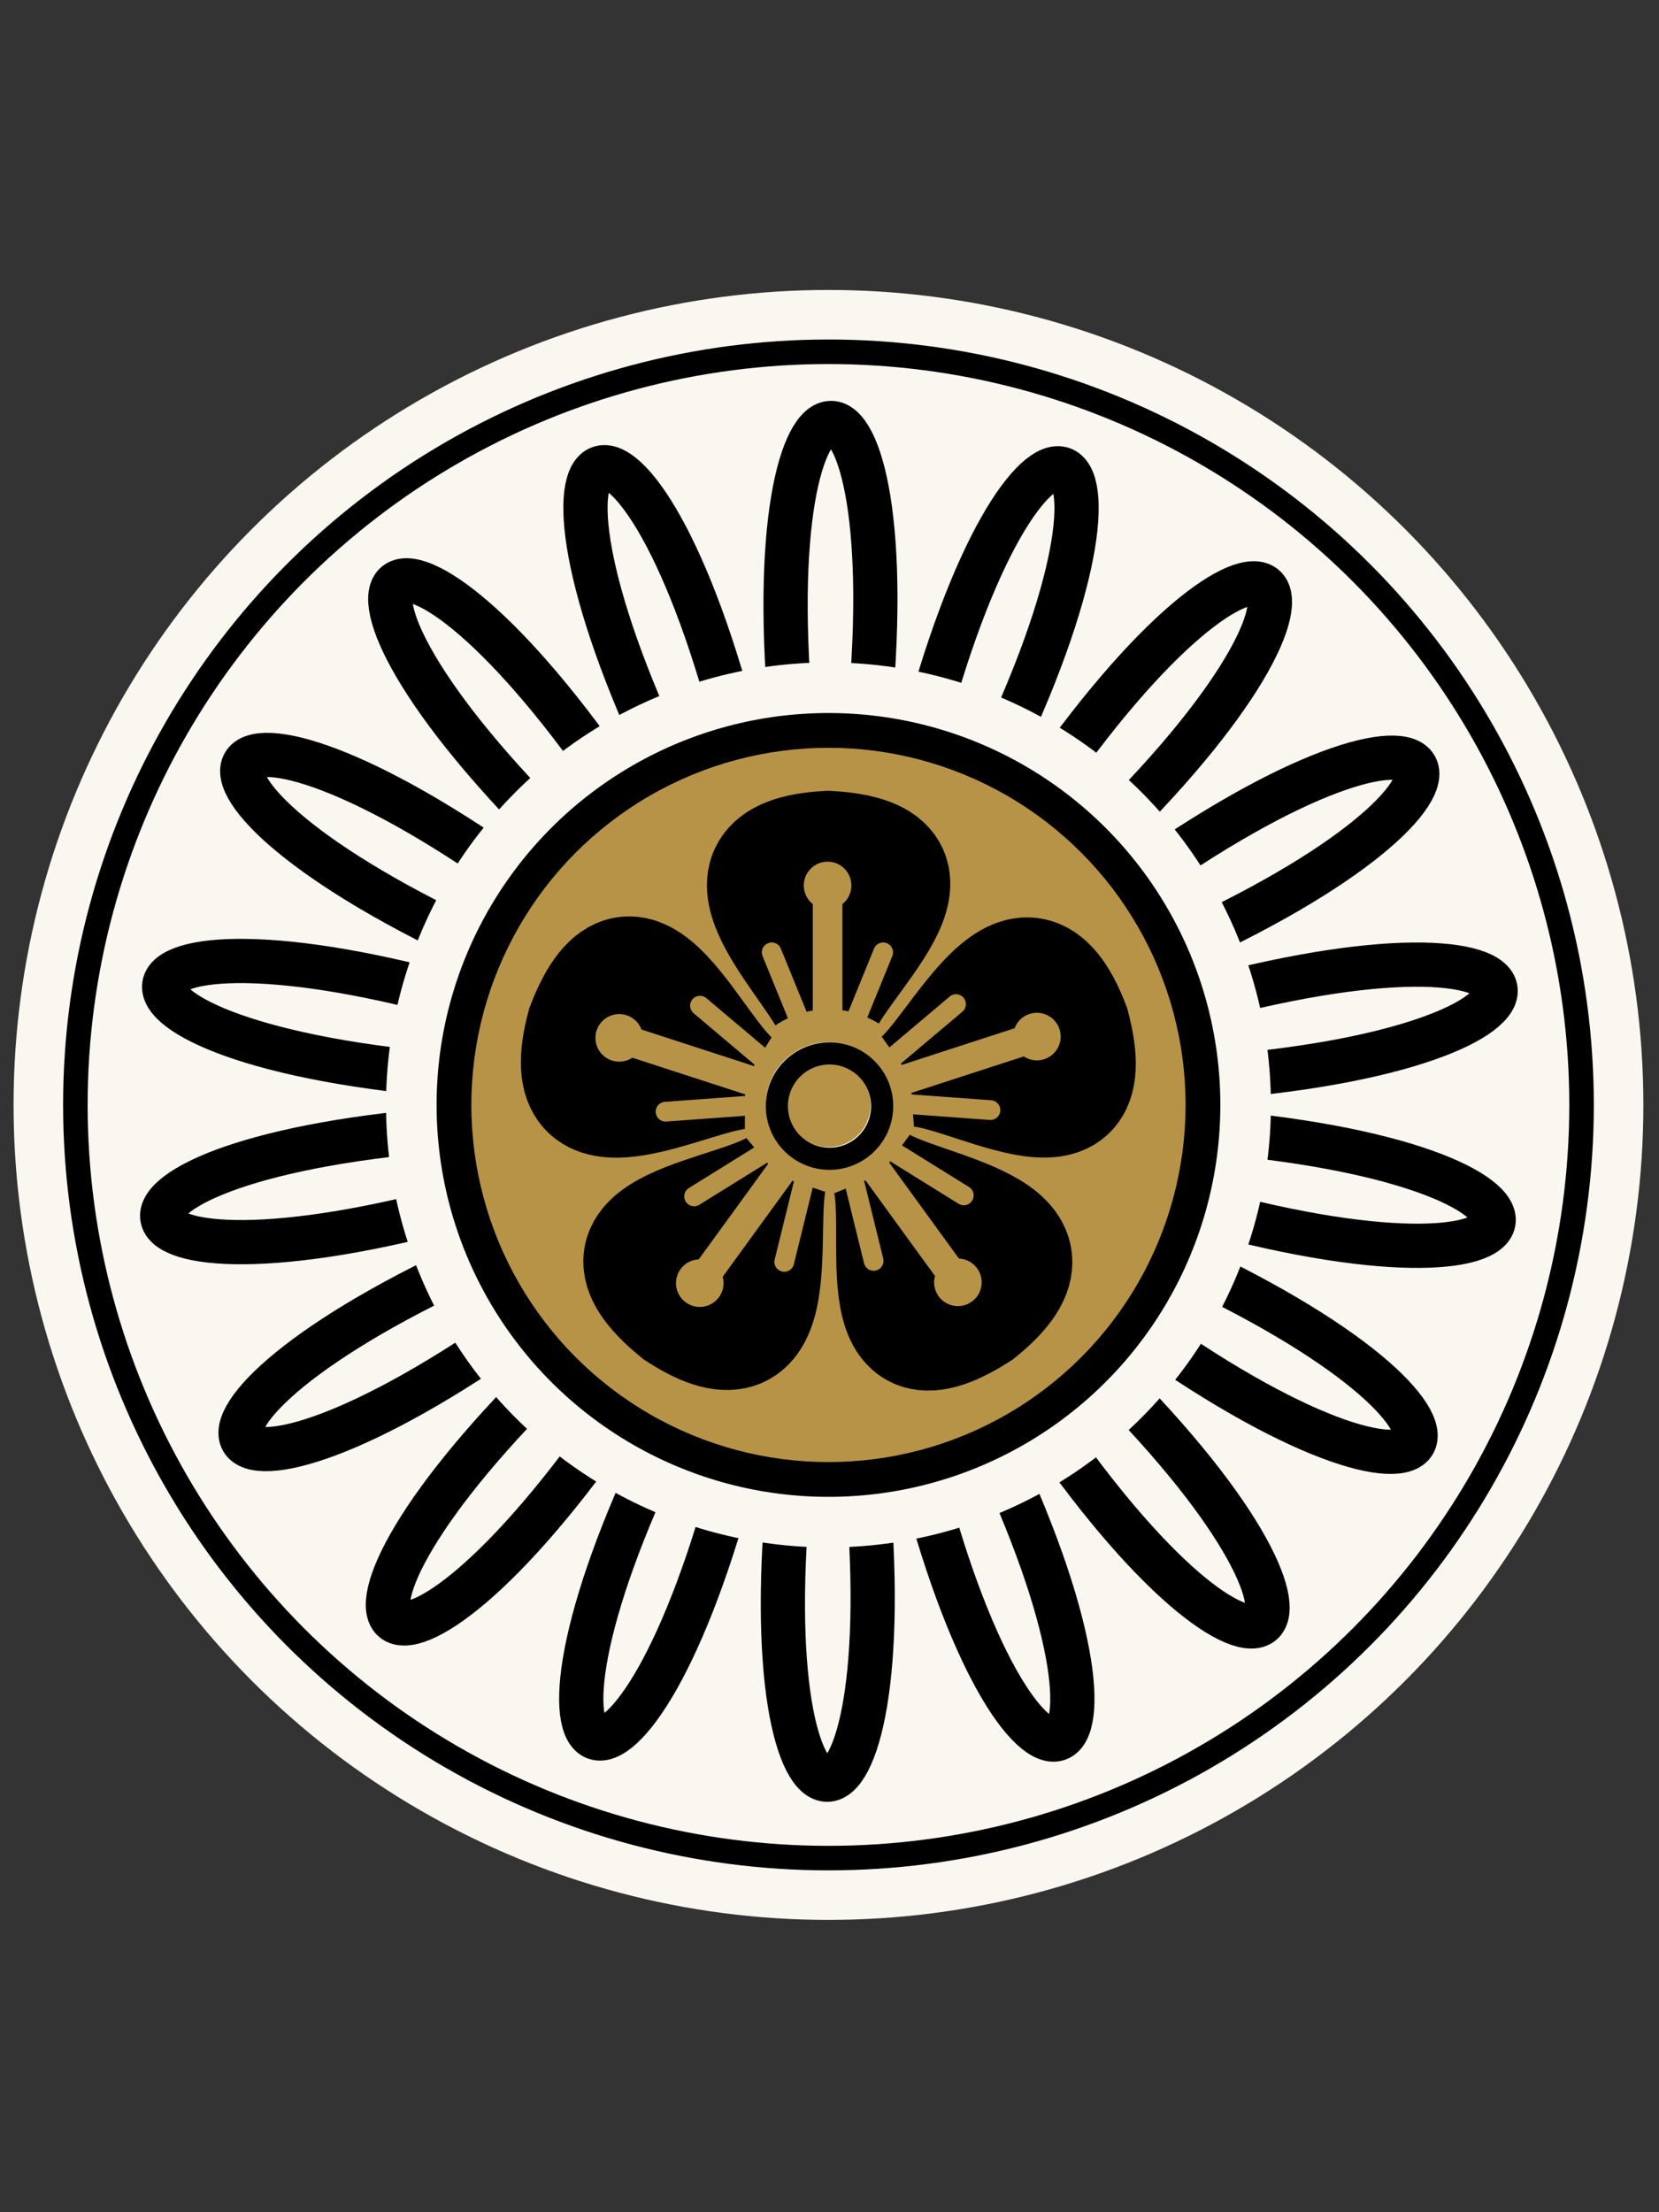 <?xml version="1.0" encoding="UTF-8" standalone="no"?>
<!-- Created with Inkscape (http://www.inkscape.org/) -->

<svg
   xmlns:osb="http://www.openswatchbook.org/uri/2009/osb"
   xmlns:dc="http://purl.org/dc/elements/1.1/"
   xmlns:cc="http://creativecommons.org/ns#"
   xmlns:rdf="http://www.w3.org/1999/02/22-rdf-syntax-ns#"
   xmlns:svg="http://www.w3.org/2000/svg"
   xmlns="http://www.w3.org/2000/svg"
   xmlns:xlink="http://www.w3.org/1999/xlink"
   xmlns:sodipodi="http://sodipodi.sourceforge.net/DTD/sodipodi-0.dtd"
   xmlns:inkscape="http://www.inkscape.org/namespaces/inkscape"
   width="300"
   height="400"
   viewBox="0 0 300 400"
   id="svg2"
   version="1.1"
   inkscape:version="0.91 r13725"
   sodipodi:docname="Pin1.svg"
   inkscape:export-filename="C:\Users\Fluffy\Documents\Projects\ExtraRiichi\Pin1.png"
   inkscape:export-xdpi="180"
   inkscape:export-ydpi="180">
  <rect x="0" y="0" width="300" height="400" fill="#333333" stroke="none"/>
  <defs
     id="defs4">
    <inkscape:path-effect
       effect="skeletal"
       id="path-effect7963"
       is_visible="true"
       pattern="m -90.826,-314.07 23.03,41.385 21.478,-41.385 z"
       copytype="repeated_stretched"
       prop_scale="1"
       scale_y_rel="false"
       spacing="0"
       normal_offset="0"
       tang_offset="0"
       prop_units="false"
       vertical_pattern="false"
       fuse_tolerance="0"
       pattern-nodetypes="cccc" />
    <inkscape:path-effect
       effect="skeletal"
       id="path-effect7830"
       is_visible="true"
       pattern="M -12.828,33.716 -17,-11 l 9,0 z"
       copytype="repeated_stretched"
       prop_scale="-1"
       scale_y_rel="false"
       spacing="5.1"
       normal_offset="0"
       tang_offset="0"
       prop_units="false"
       vertical_pattern="false"
       fuse_tolerance="0"
       pattern-nodetypes="cccc" />
    <linearGradient
       id="linearGradient10055"
       osb:paint="solid">
      <stop
         style="stop-color:#000000;stop-opacity:1;"
         offset="0"
         id="stop10057" />
    </linearGradient>
    <marker
       inkscape:stockid="Arrow1Lstart"
       orient="auto"
       refY="0"
       refX="0"
       id="Arrow1Lstart"
       style="overflow:visible"
       inkscape:isstock="true">
      <path
         id="path4978"
         d="M 0,0 5,-5 -12.5,0 5,5 0,0 Z"
         style="fill:#000000;fill-opacity:1;fill-rule:evenodd;stroke:#ff5c00;stroke-width:1pt;stroke-opacity:1"
         transform="matrix(0.8,0,0,0.8,10,0)"
         inkscape:connector-curvature="0" />
    </marker>
    <clipPath
       clipPathUnits="userSpaceOnUse"
       id="clipPath4243">
      <circle
         style="opacity:1;fill:#000000;fill-opacity:0.297;fill-rule:nonzero;stroke:#000000;stroke-width:19.133;stroke-linecap:butt;stroke-linejoin:round;stroke-miterlimit:4;stroke-dasharray:none;stroke-dashoffset:0;stroke-opacity:1"
         id="circle4245"
         cx="-264.66"
         cy="-198.207"
         r="293.954" />
    </clipPath>
    <clipPath
       clipPathUnits="userSpaceOnUse"
       id="clipPath7847">
      <ellipse
         style="opacity:1;fill:#822600;fill-opacity:1;fill-rule:nonzero;stroke:none;stroke-width:12;stroke-linecap:round;stroke-linejoin:round;stroke-miterlimit:4;stroke-dasharray:none;stroke-dashoffset:0;stroke-opacity:1"
         id="ellipse7849"
         cx="394"
         cy="552.362"
         rx="349.495"
         ry="216" />
    </clipPath>
    <clipPath
       clipPathUnits="userSpaceOnUse"
       id="clipPath4243-1">
      <circle
         style="opacity:1;fill:#000000;fill-opacity:0.297;fill-rule:nonzero;stroke:#000000;stroke-width:19.133;stroke-linecap:butt;stroke-linejoin:round;stroke-miterlimit:4;stroke-dasharray:none;stroke-dashoffset:0;stroke-opacity:1"
         id="circle4245-4"
         cx="-264.66"
         cy="-198.207"
         r="293.954" />
    </clipPath>
    <clipPath
       clipPathUnits="userSpaceOnUse"
       id="clipPath7876">
      <circle
         style="opacity:1;fill:#000000;fill-opacity:0.297;fill-rule:nonzero;stroke:#000000;stroke-width:19.133;stroke-linecap:butt;stroke-linejoin:round;stroke-miterlimit:4;stroke-dasharray:none;stroke-dashoffset:0;stroke-opacity:1"
         id="circle7878"
         cx="-264.66"
         cy="-198.207"
         r="293.954" />
    </clipPath>
    <clipPath
       clipPathUnits="userSpaceOnUse"
       id="clipPath14693">
      <rect
         style="opacity:1;fill:#a53c3c;fill-opacity:1;fill-rule:nonzero;stroke:none;stroke-width:8;stroke-linecap:round;stroke-linejoin:round;stroke-miterlimit:4;stroke-dasharray:none;stroke-dashoffset:0;stroke-opacity:1"
         id="rect14695"
         width="131.784"
         height="168.821"
         x="-332.596"
         y="383.498"
         rx="1.255"
         ry="3.751"
         transform="matrix(0.999,-0.035,0.035,0.999,0,0)" />
    </clipPath>
    <clipPath
       clipPathUnits="userSpaceOnUse"
       id="clipPath14952">
      <ellipse
         style="opacity:1;fill:#a53c3c;fill-opacity:1;fill-rule:nonzero;stroke:none;stroke-width:7;stroke-linecap:round;stroke-linejoin:round;stroke-miterlimit:4;stroke-dasharray:none;stroke-dashoffset:0;stroke-opacity:1"
         id="ellipse14954"
         cx="-271.344"
         cy="647.256"
         rx="69.057"
         ry="116.911"
         transform="matrix(0.999,-0.035,0.035,0.999,0,0)" />
    </clipPath>
    <pattern
       y="0"
       x="0"
       height="6"
       width="6"
       patternUnits="userSpaceOnUse"
       id="EMFhbasepattern" />
  </defs>
  <sodipodi:namedview
     id="base"
     pagecolor="#000000"
     bordercolor="#666666"
     borderopacity="1"
     inkscape:pageopacity="0"
     inkscape:pageshadow="2"
     inkscape:zoom="2.0219278"
     inkscape:cx="213.95442"
     inkscape:cy="213.42461"
     inkscape:document-units="px"
     inkscape:current-layer="layer1"
     showgrid="true"
     inkscape:window-width="1920"
     inkscape:window-height="1017"
     inkscape:window-x="1912"
     inkscape:window-y="-8"
     inkscape:window-maximized="1"
     showguides="true"
     inkscape:guide-bbox="true"
     units="px">
    <inkscape:grid
       type="xygrid"
       id="grid4774"
       visible="true"
       dotted="false"
       color="#3f3fff"
       opacity="0.039"
       empcolor="#3f3fff"
       empopacity="0.078"
       enabled="false" />
    <sodipodi:guide
       position="150,200"
       orientation="0,1"
       id="guide8231"
       inkscape:label=""
       inkscape:color="rgb(0,0,255)" />
    <sodipodi:guide
       position="150,200"
       orientation="1,0"
       id="guide8233"
       inkscape:label=""
       inkscape:color="rgb(0,0,255)" />
  </sodipodi:namedview>
  <g
     inkscape:label="Layer 1"
     inkscape:groupmode="layer"
     id="layer1"
     transform="translate(0,-652.362)">
    <g
       id="g6641"
       transform="matrix(0.893,0,0,0.893,-207.387,341.031)">
      <circle
         r="160"
         cy="572.362"
         cx="400"
         id="path5446"
         style="opacity:1;fill:#000000;fill-opacity:1;fill-rule:nonzero;stroke:#FAF7F0;stroke-width:10.033;stroke-linecap:butt;stroke-linejoin:round;stroke-miterlimit:4;stroke-dasharray:none;stroke-dashoffset:0;stroke-opacity:1" />
      <circle
         r="145"
         cy="572.362"
         cx="400"
         id="path5448"
         style="opacity:1;fill:#FAF7F0;fill-opacity:1;fill-rule:nonzero;stroke:#FAF7F0;stroke-width:10.033;stroke-linecap:butt;stroke-linejoin:round;stroke-miterlimit:4;stroke-dasharray:none;stroke-dashoffset:0;stroke-opacity:1" />
      <g
         transform="translate(0.354,0)"
         id="g5971">
        <path
           style="fill:none;fill-rule:evenodd;stroke:#000000;stroke-width:8.955;stroke-linecap:round;stroke-linejoin:miter;stroke-miterlimit:4;stroke-dasharray:none;stroke-opacity:1"
           d="m 392.327,496.481 c -8.272,-82.935 24.083,-82.939 15.287,0"
           id="path5460"
           inkscape:connector-curvature="0"
           sodipodi:nodetypes="cc"
           inkscape:transform-center-y="-122.30186"
           inkscape:tile-cx="399.93275"
           inkscape:tile-cy="572.50692"
           inkscape:tile-w="30.803226"
           inkscape:tile-h="64.041819"
           inkscape:tile-x0="384.53113"
           inkscape:tile-y0="430.98601" />
        <g
           id="g5914"
           transform="translate(-31,-64.5)">
          <use
             height="100%"
             width="100%"
             inkscape:transform-center-y="-100.94097"
             inkscape:transform-center-x="-33.466979"
             id="use5880"
             transform="matrix(0.94,0.342,-0.342,0.94,250.392,-36.968)"
             xlink:href="#path5460"
             inkscape:tiled-clone-of="#path5460"
             y="0"
             x="0" />
          <use
             height="100%"
             width="100%"
             inkscape:transform-center-y="-80.402085"
             inkscape:transform-center-x="-66.418446"
             id="use5882"
             transform="matrix(0.766,0.643,-0.643,0.766,491.624,-58.032)"
             xlink:href="#path5460"
             inkscape:tiled-clone-of="#path5460"
             y="0"
             x="0" />
          <use
             height="100%"
             width="100%"
             inkscape:transform-center-y="-50.569105"
             inkscape:transform-center-x="-92.035968"
             id="use5884"
             transform="matrix(0.5,0.866,-0.866,0.5,725.513,4.682)"
             xlink:href="#path5460"
             inkscape:tiled-clone-of="#path5460"
             y="0"
             x="0" />
          <use
             height="100%"
             width="100%"
             inkscape:transform-center-y="-16.020278"
             inkscape:transform-center-x="-106.83186"
             id="use5886"
             transform="matrix(0.174,0.985,-0.985,0.174,923.847,143.608)"
             xlink:href="#path5460"
             inkscape:tiled-clone-of="#path5460"
             y="0"
             x="0" />
          <use
             height="100%"
             width="100%"
             inkscape:transform-center-y="16.01696"
             inkscape:transform-center-x="-106.83192"
             id="use5888"
             transform="matrix(-0.174,0.985,-0.985,-0.174,1062.704,341.989)"
             xlink:href="#path5460"
             inkscape:tiled-clone-of="#path5460"
             y="0"
             x="0" />
          <use
             height="100%"
             width="100%"
             inkscape:transform-center-y="50.568001"
             inkscape:transform-center-x="-92.03626"
             id="use5890"
             transform="matrix(-0.5,0.866,-0.866,-0.5,1125.337,575.899)"
             xlink:href="#path5460"
             inkscape:tiled-clone-of="#path5460"
             y="0"
             x="0" />
          <use
             height="100%"
             width="100%"
             inkscape:transform-center-y="80.401655"
             inkscape:transform-center-x="-66.419137"
             id="use5892"
             transform="matrix(-0.766,0.643,-0.643,-0.766,1104.191,817.125)"
             xlink:href="#path5460"
             inkscape:tiled-clone-of="#path5460"
             y="0"
             x="0" />
          <use
             height="100%"
             width="100%"
             inkscape:transform-center-y="100.94079"
             inkscape:transform-center-x="-33.468884"
             id="use5894"
             transform="matrix(-0.94,0.342,-0.342,-0.94,1001.816,1036.57)"
             xlink:href="#path5460"
             inkscape:tiled-clone-of="#path5460"
             y="0"
             x="0" />
          <use
             height="100%"
             width="100%"
             inkscape:transform-center-y="109.52358"
             id="use5896"
             transform="matrix(-1,0,0,-1,830.56,1207.766)"
             xlink:href="#path5460"
             inkscape:tiled-clone-of="#path5460"
             y="0"
             x="0" />
          <use
             height="100%"
             width="100%"
             inkscape:transform-center-y="100.94095"
             inkscape:transform-center-x="33.466976"
             id="use5898"
             transform="matrix(-0.94,-0.342,0.342,-0.94,611.08,1310.066)"
             xlink:href="#path5460"
             inkscape:tiled-clone-of="#path5460"
             y="0"
             x="0" />
          <use
             height="100%"
             width="100%"
             inkscape:transform-center-y="80.402089"
             inkscape:transform-center-x="66.418443"
             id="use5900"
             transform="matrix(-0.766,-0.643,0.643,-0.766,369.848,1331.129)"
             xlink:href="#path5460"
             inkscape:tiled-clone-of="#path5460"
             y="0"
             x="0" />
          <use
             height="100%"
             width="100%"
             inkscape:transform-center-y="50.569089"
             inkscape:transform-center-x="92.035965"
             id="use5902"
             transform="matrix(-0.5,-0.866,0.866,-0.5,135.959,1268.416)"
             xlink:href="#path5460"
             inkscape:tiled-clone-of="#path5460"
             y="0"
             x="0" />
          <use
             height="100%"
             width="100%"
             inkscape:transform-center-y="16.020282"
             inkscape:transform-center-x="106.83186"
             id="use5904"
             transform="matrix(-0.174,-0.985,0.985,-0.174,-62.375,1129.49)"
             xlink:href="#path5460"
             inkscape:tiled-clone-of="#path5460"
             y="0"
             x="0" />
          <use
             height="100%"
             width="100%"
             inkscape:transform-center-y="-16.016956"
             inkscape:transform-center-x="106.83194"
             id="use5906"
             transform="matrix(0.174,-0.985,0.985,0.174,-201.232,931.108)"
             xlink:href="#path5460"
             inkscape:tiled-clone-of="#path5460"
             y="0"
             x="0" />
          <use
             height="100%"
             width="100%"
             inkscape:transform-center-y="-50.567997"
             inkscape:transform-center-x="92.036247"
             id="use5908"
             transform="matrix(0.5,-0.866,0.866,0.5,-263.865,697.198)"
             xlink:href="#path5460"
             inkscape:tiled-clone-of="#path5460"
             y="0"
             x="0" />
          <use
             height="100%"
             width="100%"
             inkscape:transform-center-y="-80.401651"
             inkscape:transform-center-x="66.419125"
             id="use5910"
             transform="matrix(0.766,-0.643,0.643,0.766,-242.719,455.973)"
             xlink:href="#path5460"
             inkscape:tiled-clone-of="#path5460"
             y="0"
             x="0" />
          <use
             height="100%"
             width="100%"
             inkscape:transform-center-y="-100.94079"
             inkscape:transform-center-x="33.468911"
             id="use5912"
             transform="matrix(0.94,-0.342,0.342,0.94,-140.344,236.528)"
             xlink:href="#path5460"
             inkscape:tiled-clone-of="#path5460"
             y="0"
             x="0" />
        </g>
      </g>
      <circle
         r="84.474"
         cy="572.362"
         cx="400"
         id="path5454"
         style="opacity:1;fill:#000000;fill-opacity:1;fill-rule:nonzero;stroke:#FAF7F0;stroke-width:10.24;stroke-linecap:butt;stroke-linejoin:round;stroke-miterlimit:4;stroke-dasharray:none;stroke-dashoffset:0;stroke-opacity:1" />
      <circle
         r="72.315"
         cy="572.362"
         cx="400"
         id="path5992"
         style="opacity:1;fill:#B79347;fill-opacity:1;fill-rule:nonzero;stroke:none;stroke-width:12;stroke-linecap:round;stroke-linejoin:round;stroke-miterlimit:4;stroke-dasharray:none;stroke-dashoffset:0;stroke-opacity:1" />
      <g
         inkscape:transform-center-y="-33.991657"
         inkscape:transform-center-x="-0.057936225"
         transform="translate(-0.177,0.088)"
         id="g6038">
        <path
           style="fill:none;fill-rule:evenodd;stroke:#000000;stroke-width:23.11;stroke-linecap:butt;stroke-linejoin:miter;stroke-miterlimit:4;stroke-dasharray:none;stroke-opacity:1"
           d="m 401.332,554.245 c -3.145,-9.94 -29.568,-32.568 -1.222,-34.015 29.37,1.601 0.871,23.529 -1.719,34.178"
           id="path5994"
           inkscape:connector-curvature="0"
           sodipodi:nodetypes="ccc"
           inkscape:transform-center-x="-0.0026845101"
           inkscape:transform-center-y="63.28125" />
        <path
           style="fill:none;fill-rule:evenodd;stroke:#B79347;stroke-width:6;stroke-linecap:round;stroke-linejoin:round;stroke-miterlimit:4;stroke-dasharray:none;stroke-opacity:1"
           d="m 400,555.191 0,-25.658"
           id="path6018"
           inkscape:connector-curvature="0"
           sodipodi:nodetypes="cc" />
        <circle
           style="opacity:1;fill:#B79347;fill-opacity:1;fill-rule:nonzero;stroke:none;stroke-width:3;stroke-linecap:round;stroke-linejoin:round;stroke-miterlimit:4;stroke-dasharray:none;stroke-dashoffset:0;stroke-opacity:1"
           id="path6028"
           cx="400"
           cy="527.834"
           r="4.819" />
        <path
           style="fill:none;fill-rule:evenodd;stroke:#B79347;stroke-width:4;stroke-linecap:round;stroke-linejoin:miter;stroke-miterlimit:4;stroke-dasharray:none;stroke-opacity:1"
           d="m 404.688,557.487 6.565,-16.11"
           id="path6030"
           inkscape:connector-curvature="0"
           sodipodi:nodetypes="cc" />
        <use
           x="0"
           y="0"
           xlink:href="#path6030"
           id="use6032"
           inkscape:transform-center-x="7.5"
           width="100%"
           height="100%"
           transform="matrix(-1,0,0,1,799.938,0)"
           style="fill:none;stroke:none" />
      </g>
      <circle
         r="16.035"
         cy="572.362"
         cx="400"
         id="path6010"
         style="opacity:1;fill:#FAF7F0;fill-opacity:1;fill-rule:nonzero;stroke:#B79347;stroke-width:6.67;stroke-linecap:round;stroke-linejoin:round;stroke-miterlimit:4;stroke-dasharray:none;stroke-dashoffset:0;stroke-opacity:1" />
      <circle
         r="8.537"
         cy="572.362"
         cx="400"
         id="path6016"
         style="opacity:1;fill:#B79347;fill-opacity:1;fill-rule:nonzero;stroke:none;stroke-width:6;stroke-linecap:round;stroke-linejoin:round;stroke-miterlimit:4;stroke-dasharray:none;stroke-dashoffset:0;stroke-opacity:1" />
      <use
         height="100%"
         width="100%"
         transform="matrix(0.309,-0.951,0.951,0.309,-267.971,775.887)"
         id="use6047"
         inkscape:transform-center-y="-12.637547"
         inkscape:transform-center-x="31.767912"
         xlink:href="#g6038"
         y="0"
         x="0" />
      <use
         height="100%"
         width="100%"
         transform="matrix(0.309,-0.951,0.951,0.309,-267.971,775.887)"
         id="use6049"
         inkscape:transform-center-y="27.707643"
         inkscape:transform-center-x="21.376967"
         xlink:href="#use6047"
         y="0"
         x="0" />
      <use
         height="100%"
         width="100%"
         transform="matrix(0.309,-0.951,0.951,0.309,-267.971,775.887)"
         id="use6051"
         inkscape:transform-center-y="27.656408"
         inkscape:transform-center-x="-21.44051"
         xlink:href="#use6049"
         y="0"
         x="0" />
      <use
         height="100%"
         width="100%"
         transform="matrix(0.309,-0.951,0.951,0.309,-267.971,775.887)"
         id="use6053"
         inkscape:transform-center-y="-12.723383"
         inkscape:transform-center-x="-31.665728"
         xlink:href="#use6051"
         y="0"
         x="0" />
    </g>
    <circle
       style="opacity:1;fill:none;fill-opacity:1;fill-rule:nonzero;stroke:#000000;stroke-width:4;stroke-linecap:butt;stroke-linejoin:round;stroke-miterlimit:4;stroke-dasharray:none;stroke-dashoffset:0;stroke-opacity:1"
       id="path4198"
       cx="150"
       cy="852.362"
       r="9.522" />
  </g>
</svg>
